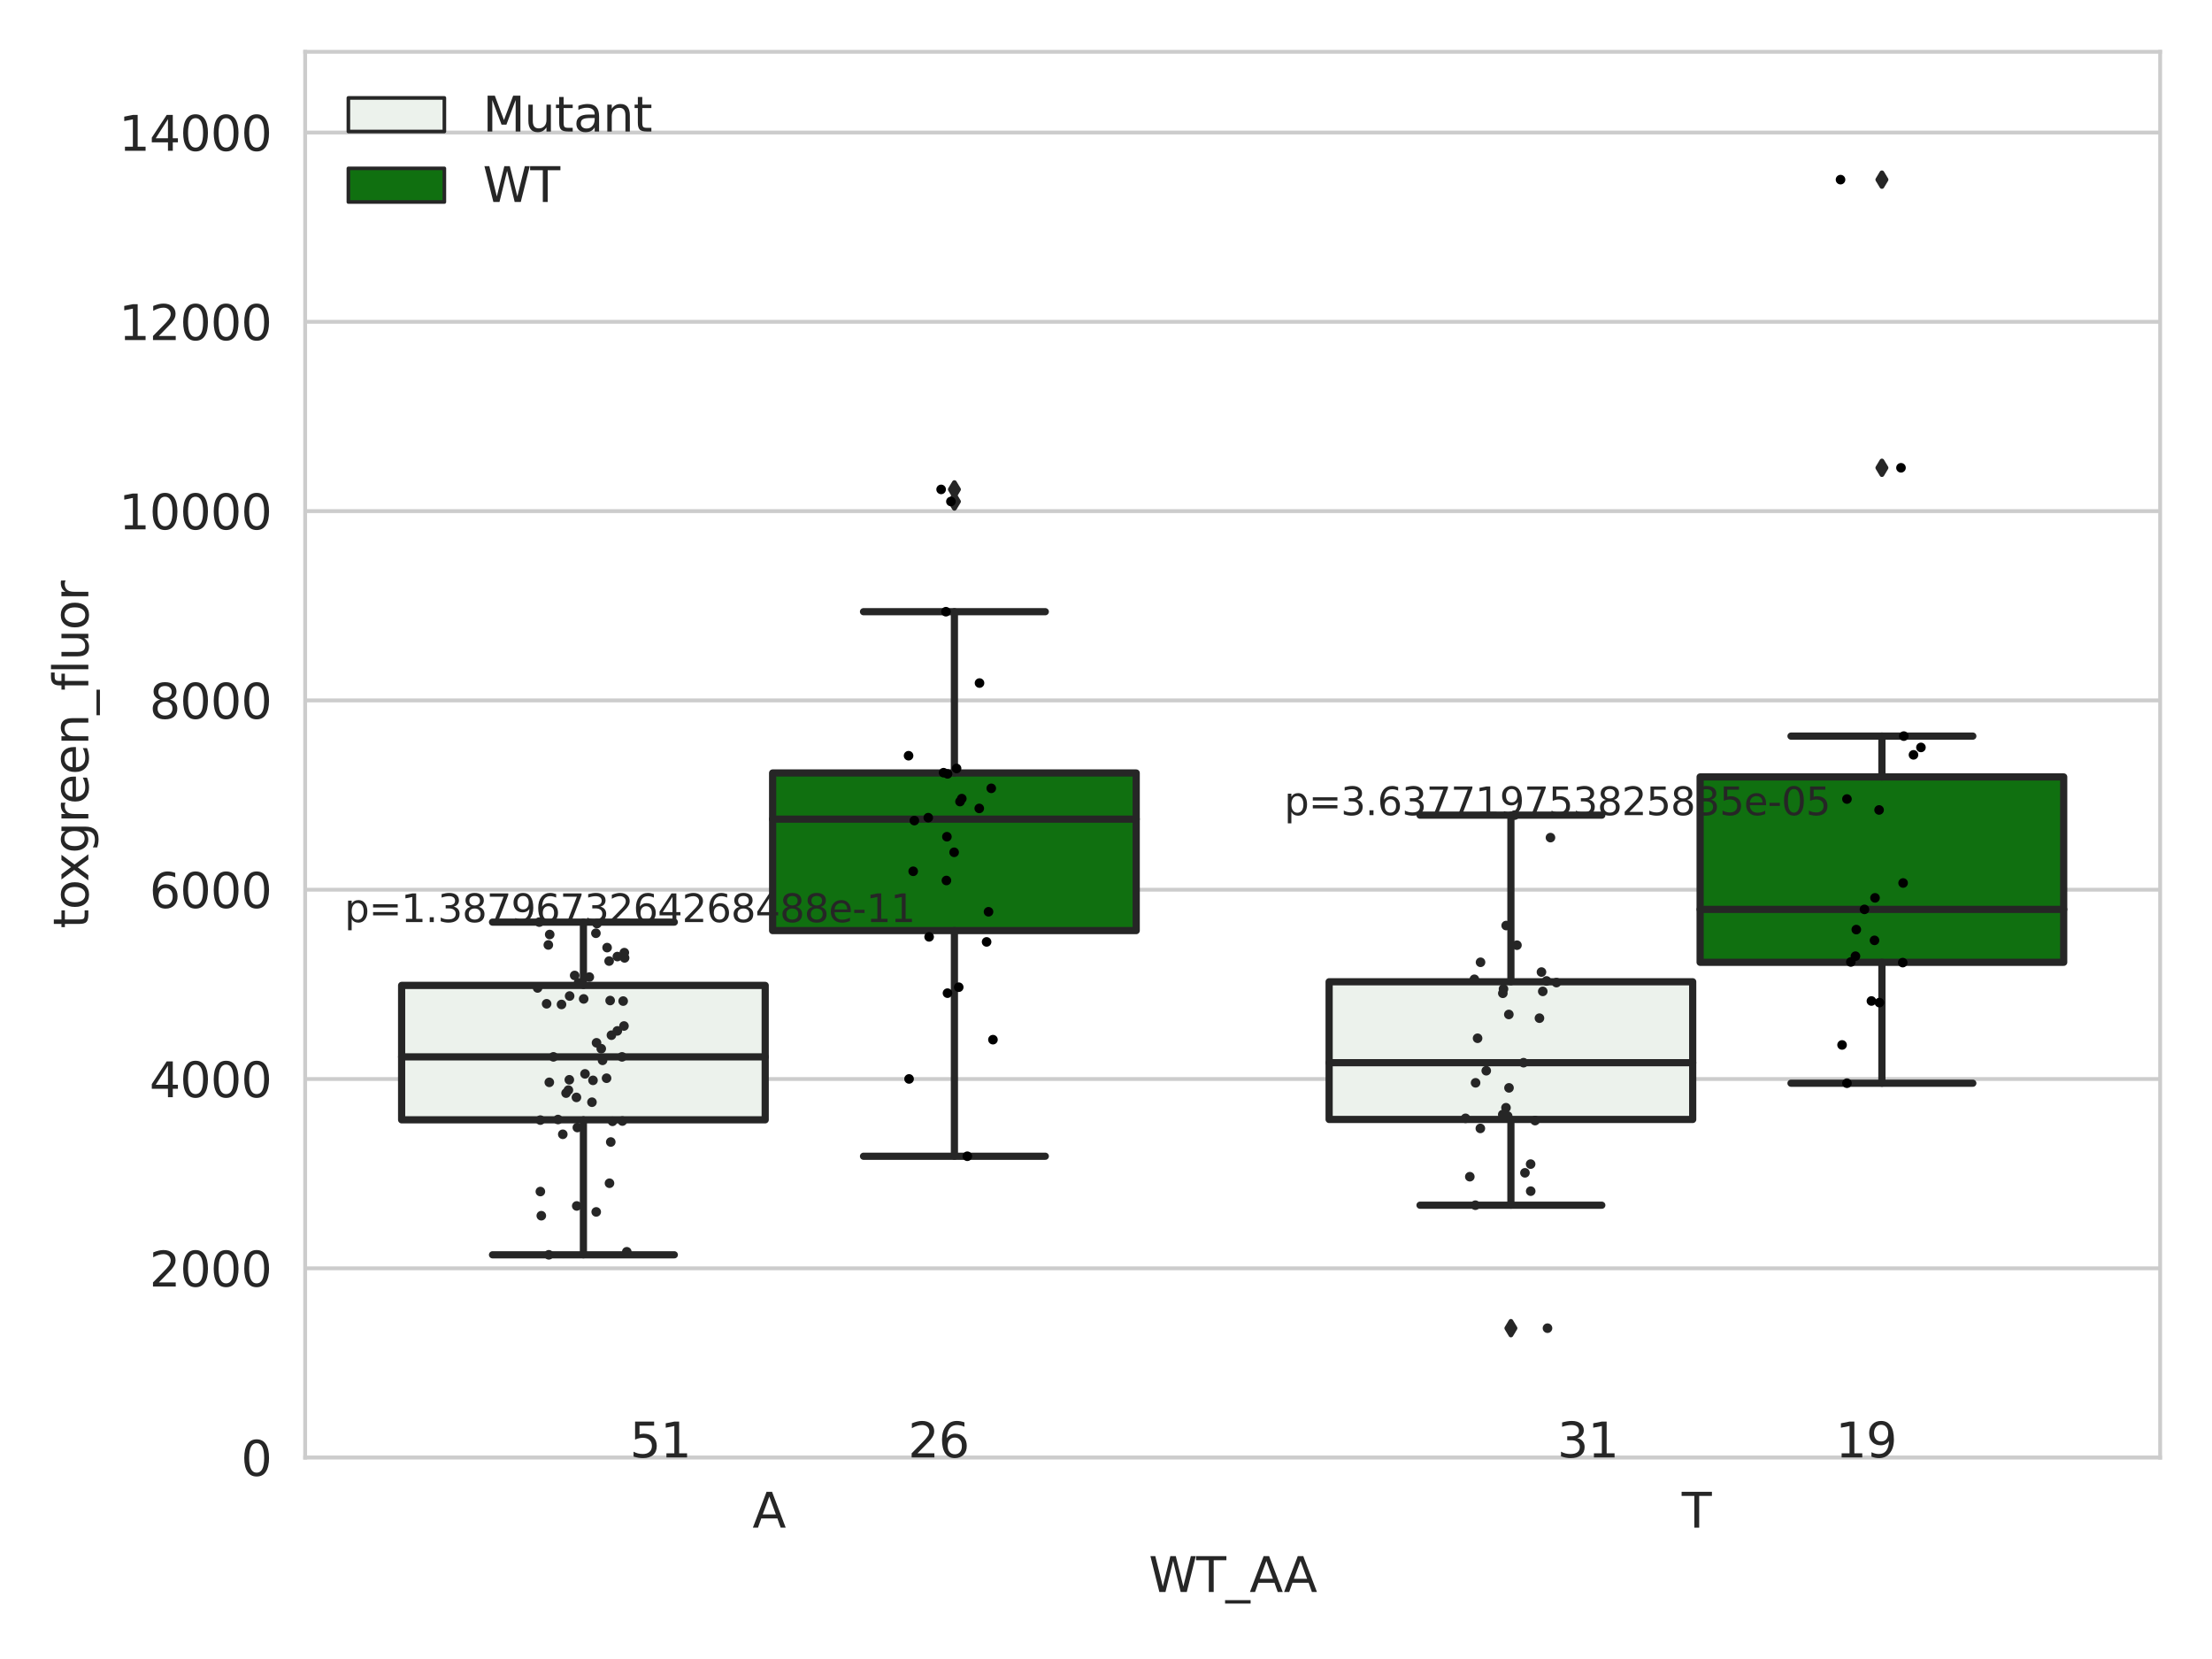 <?xml version="1.0" encoding="utf-8" standalone="no"?>
<!DOCTYPE svg PUBLIC "-//W3C//DTD SVG 1.1//EN"
  "http://www.w3.org/Graphics/SVG/1.1/DTD/svg11.dtd">
<svg xmlns:xlink="http://www.w3.org/1999/xlink" width="460.8pt" height="345.6pt" viewBox="0 0 460.8 345.6" xmlns="http://www.w3.org/2000/svg" version="1.1">
 <defs>
  <style type="text/css">*{stroke-linejoin: round; stroke-linecap: butt}</style>
 </defs>
 <g id="figure_1">
  <g id="patch_1">
   <path d="M 0 345.6 
L 460.8 345.6 
L 460.8 0 
L 0 0 
z
" style="fill: #ffffff"/>
  </g>
  <g id="axes_1">
   <g id="patch_2">
    <path d="M 63.571 303.64 
L 450 303.64 
L 450 10.8 
L 63.571 10.8 
z
" style="fill: #ffffff"/>
   </g>
   <g id="matplotlib.axis_1">
    <g id="xtick_1">
     <g id="text_1">
      <!-- A -->
      <g style="fill: #262626" transform="translate(156.758 318.238)scale(0.1 -0.1)">
       <defs>
        <path id="DejaVuSans-41" d="M 2188 4044 
L 1331 1722 
L 3047 1722 
L 2188 4044 
z
M 1831 4666 
L 2547 4666 
L 4325 0 
L 3669 0 
L 3244 1197 
L 1141 1197 
L 716 0 
L 50 0 
L 1831 4666 
z
" transform="scale(0.016)"/>
       </defs>
       <use xlink:href="#DejaVuSans-41"/>
      </g>
     </g>
    </g>
    <g id="xtick_2">
     <g id="text_2">
      <!-- T -->
      <g style="fill: #262626" transform="translate(350.339 318.238)scale(0.1 -0.1)">
       <defs>
        <path id="DejaVuSans-54" d="M -19 4666 
L 3928 4666 
L 3928 4134 
L 2272 4134 
L 2272 0 
L 1638 0 
L 1638 4134 
L -19 4134 
L -19 4666 
z
" transform="scale(0.016)"/>
       </defs>
       <use xlink:href="#DejaVuSans-54"/>
      </g>
     </g>
    </g>
    <g id="text_3">
     <!-- WT_AA -->
     <g style="fill: #262626" transform="translate(239.31 331.638)scale(0.1 -0.1)">
      <defs>
       <path id="DejaVuSans-57" d="M 213 4666 
L 850 4666 
L 1831 722 
L 2809 4666 
L 3519 4666 
L 4500 722 
L 5478 4666 
L 6119 4666 
L 4947 0 
L 4153 0 
L 3169 4050 
L 2175 0 
L 1381 0 
L 213 4666 
z
" transform="scale(0.016)"/>
       <path id="DejaVuSans-5f" d="M 3263 -1063 
L 3263 -1509 
L -63 -1509 
L -63 -1063 
L 3263 -1063 
z
" transform="scale(0.016)"/>
      </defs>
      <use xlink:href="#DejaVuSans-57"/>
      <use xlink:href="#DejaVuSans-54" x="98.877"/>
      <use xlink:href="#DejaVuSans-5f" x="159.961"/>
      <use xlink:href="#DejaVuSans-41" x="209.961"/>
      <use xlink:href="#DejaVuSans-41" x="281.119"/>
     </g>
    </g>
   </g>
   <g id="matplotlib.axis_2">
    <g id="ytick_1">
     <g id="line2d_1">
      <path d="M 63.571 303.64 
L 450 303.64 
" clip-path="url(#pbf2f2a0a1f)" style="fill: none; stroke: #cccccc; stroke-width: 0.8; stroke-linecap: round"/>
     </g>
     <g id="text_4">
      <!-- 0 -->
      <g style="fill: #262626" transform="translate(50.209 307.439)scale(0.1 -0.1)">
       <defs>
        <path id="DejaVuSans-30" d="M 2034 4250 
Q 1547 4250 1301 3770 
Q 1056 3291 1056 2328 
Q 1056 1369 1301 889 
Q 1547 409 2034 409 
Q 2525 409 2770 889 
Q 3016 1369 3016 2328 
Q 3016 3291 2770 3770 
Q 2525 4250 2034 4250 
z
M 2034 4750 
Q 2819 4750 3233 4129 
Q 3647 3509 3647 2328 
Q 3647 1150 3233 529 
Q 2819 -91 2034 -91 
Q 1250 -91 836 529 
Q 422 1150 422 2328 
Q 422 3509 836 4129 
Q 1250 4750 2034 4750 
z
" transform="scale(0.016)"/>
       </defs>
       <use xlink:href="#DejaVuSans-30"/>
      </g>
     </g>
    </g>
    <g id="ytick_2">
     <g id="line2d_2">
      <path d="M 63.571 264.207 
L 450 264.207 
" clip-path="url(#pbf2f2a0a1f)" style="fill: none; stroke: #cccccc; stroke-width: 0.8; stroke-linecap: round"/>
     </g>
     <g id="text_5">
      <!-- 2000 -->
      <g style="fill: #262626" transform="translate(31.121 268.006)scale(0.1 -0.1)">
       <defs>
        <path id="DejaVuSans-32" d="M 1228 531 
L 3431 531 
L 3431 0 
L 469 0 
L 469 531 
Q 828 903 1448 1529 
Q 2069 2156 2228 2338 
Q 2531 2678 2651 2914 
Q 2772 3150 2772 3378 
Q 2772 3750 2511 3984 
Q 2250 4219 1831 4219 
Q 1534 4219 1204 4116 
Q 875 4013 500 3803 
L 500 4441 
Q 881 4594 1212 4672 
Q 1544 4750 1819 4750 
Q 2544 4750 2975 4387 
Q 3406 4025 3406 3419 
Q 3406 3131 3298 2873 
Q 3191 2616 2906 2266 
Q 2828 2175 2409 1742 
Q 1991 1309 1228 531 
z
" transform="scale(0.016)"/>
       </defs>
       <use xlink:href="#DejaVuSans-32"/>
       <use xlink:href="#DejaVuSans-30" x="63.623"/>
       <use xlink:href="#DejaVuSans-30" x="127.246"/>
       <use xlink:href="#DejaVuSans-30" x="190.869"/>
      </g>
     </g>
    </g>
    <g id="ytick_3">
     <g id="line2d_3">
      <path d="M 63.571 224.774 
L 450 224.774 
" clip-path="url(#pbf2f2a0a1f)" style="fill: none; stroke: #cccccc; stroke-width: 0.8; stroke-linecap: round"/>
     </g>
     <g id="text_6">
      <!-- 4000 -->
      <g style="fill: #262626" transform="translate(31.121 228.573)scale(0.1 -0.1)">
       <defs>
        <path id="DejaVuSans-34" d="M 2419 4116 
L 825 1625 
L 2419 1625 
L 2419 4116 
z
M 2253 4666 
L 3047 4666 
L 3047 1625 
L 3713 1625 
L 3713 1100 
L 3047 1100 
L 3047 0 
L 2419 0 
L 2419 1100 
L 313 1100 
L 313 1709 
L 2253 4666 
z
" transform="scale(0.016)"/>
       </defs>
       <use xlink:href="#DejaVuSans-34"/>
       <use xlink:href="#DejaVuSans-30" x="63.623"/>
       <use xlink:href="#DejaVuSans-30" x="127.246"/>
       <use xlink:href="#DejaVuSans-30" x="190.869"/>
      </g>
     </g>
    </g>
    <g id="ytick_4">
     <g id="line2d_4">
      <path d="M 63.571 185.341 
L 450 185.341 
" clip-path="url(#pbf2f2a0a1f)" style="fill: none; stroke: #cccccc; stroke-width: 0.8; stroke-linecap: round"/>
     </g>
     <g id="text_7">
      <!-- 6000 -->
      <g style="fill: #262626" transform="translate(31.121 189.14)scale(0.1 -0.1)">
       <defs>
        <path id="DejaVuSans-36" d="M 2113 2584 
Q 1688 2584 1439 2293 
Q 1191 2003 1191 1497 
Q 1191 994 1439 701 
Q 1688 409 2113 409 
Q 2538 409 2786 701 
Q 3034 994 3034 1497 
Q 3034 2003 2786 2293 
Q 2538 2584 2113 2584 
z
M 3366 4563 
L 3366 3988 
Q 3128 4100 2886 4159 
Q 2644 4219 2406 4219 
Q 1781 4219 1451 3797 
Q 1122 3375 1075 2522 
Q 1259 2794 1537 2939 
Q 1816 3084 2150 3084 
Q 2853 3084 3261 2657 
Q 3669 2231 3669 1497 
Q 3669 778 3244 343 
Q 2819 -91 2113 -91 
Q 1303 -91 875 529 
Q 447 1150 447 2328 
Q 447 3434 972 4092 
Q 1497 4750 2381 4750 
Q 2619 4750 2861 4703 
Q 3103 4656 3366 4563 
z
" transform="scale(0.016)"/>
       </defs>
       <use xlink:href="#DejaVuSans-36"/>
       <use xlink:href="#DejaVuSans-30" x="63.623"/>
       <use xlink:href="#DejaVuSans-30" x="127.246"/>
       <use xlink:href="#DejaVuSans-30" x="190.869"/>
      </g>
     </g>
    </g>
    <g id="ytick_5">
     <g id="line2d_5">
      <path d="M 63.571 145.908 
L 450 145.908 
" clip-path="url(#pbf2f2a0a1f)" style="fill: none; stroke: #cccccc; stroke-width: 0.8; stroke-linecap: round"/>
     </g>
     <g id="text_8">
      <!-- 8000 -->
      <g style="fill: #262626" transform="translate(31.121 149.707)scale(0.1 -0.1)">
       <defs>
        <path id="DejaVuSans-38" d="M 2034 2216 
Q 1584 2216 1326 1975 
Q 1069 1734 1069 1313 
Q 1069 891 1326 650 
Q 1584 409 2034 409 
Q 2484 409 2743 651 
Q 3003 894 3003 1313 
Q 3003 1734 2745 1975 
Q 2488 2216 2034 2216 
z
M 1403 2484 
Q 997 2584 770 2862 
Q 544 3141 544 3541 
Q 544 4100 942 4425 
Q 1341 4750 2034 4750 
Q 2731 4750 3128 4425 
Q 3525 4100 3525 3541 
Q 3525 3141 3298 2862 
Q 3072 2584 2669 2484 
Q 3125 2378 3379 2068 
Q 3634 1759 3634 1313 
Q 3634 634 3220 271 
Q 2806 -91 2034 -91 
Q 1263 -91 848 271 
Q 434 634 434 1313 
Q 434 1759 690 2068 
Q 947 2378 1403 2484 
z
M 1172 3481 
Q 1172 3119 1398 2916 
Q 1625 2713 2034 2713 
Q 2441 2713 2670 2916 
Q 2900 3119 2900 3481 
Q 2900 3844 2670 4047 
Q 2441 4250 2034 4250 
Q 1625 4250 1398 4047 
Q 1172 3844 1172 3481 
z
" transform="scale(0.016)"/>
       </defs>
       <use xlink:href="#DejaVuSans-38"/>
       <use xlink:href="#DejaVuSans-30" x="63.623"/>
       <use xlink:href="#DejaVuSans-30" x="127.246"/>
       <use xlink:href="#DejaVuSans-30" x="190.869"/>
      </g>
     </g>
    </g>
    <g id="ytick_6">
     <g id="line2d_6">
      <path d="M 63.571 106.475 
L 450 106.475 
" clip-path="url(#pbf2f2a0a1f)" style="fill: none; stroke: #cccccc; stroke-width: 0.8; stroke-linecap: round"/>
     </g>
     <g id="text_9">
      <!-- 10000 -->
      <g style="fill: #262626" transform="translate(24.759 110.274)scale(0.1 -0.1)">
       <defs>
        <path id="DejaVuSans-31" d="M 794 531 
L 1825 531 
L 1825 4091 
L 703 3866 
L 703 4441 
L 1819 4666 
L 2450 4666 
L 2450 531 
L 3481 531 
L 3481 0 
L 794 0 
L 794 531 
z
" transform="scale(0.016)"/>
       </defs>
       <use xlink:href="#DejaVuSans-31"/>
       <use xlink:href="#DejaVuSans-30" x="63.623"/>
       <use xlink:href="#DejaVuSans-30" x="127.246"/>
       <use xlink:href="#DejaVuSans-30" x="190.869"/>
       <use xlink:href="#DejaVuSans-30" x="254.492"/>
      </g>
     </g>
    </g>
    <g id="ytick_7">
     <g id="line2d_7">
      <path d="M 63.571 67.042 
L 450 67.042 
" clip-path="url(#pbf2f2a0a1f)" style="fill: none; stroke: #cccccc; stroke-width: 0.8; stroke-linecap: round"/>
     </g>
     <g id="text_10">
      <!-- 12000 -->
      <g style="fill: #262626" transform="translate(24.759 70.841)scale(0.1 -0.1)">
       <use xlink:href="#DejaVuSans-31"/>
       <use xlink:href="#DejaVuSans-32" x="63.623"/>
       <use xlink:href="#DejaVuSans-30" x="127.246"/>
       <use xlink:href="#DejaVuSans-30" x="190.869"/>
       <use xlink:href="#DejaVuSans-30" x="254.492"/>
      </g>
     </g>
    </g>
    <g id="ytick_8">
     <g id="line2d_8">
      <path d="M 63.571 27.609 
L 450 27.609 
" clip-path="url(#pbf2f2a0a1f)" style="fill: none; stroke: #cccccc; stroke-width: 0.8; stroke-linecap: round"/>
     </g>
     <g id="text_11">
      <!-- 14000 -->
      <g style="fill: #262626" transform="translate(24.759 31.408)scale(0.1 -0.1)">
       <use xlink:href="#DejaVuSans-31"/>
       <use xlink:href="#DejaVuSans-34" x="63.623"/>
       <use xlink:href="#DejaVuSans-30" x="127.246"/>
       <use xlink:href="#DejaVuSans-30" x="190.869"/>
       <use xlink:href="#DejaVuSans-30" x="254.492"/>
      </g>
     </g>
    </g>
    <g id="text_12">
     <!-- toxgreen_fluor -->
     <g style="fill: #262626" transform="translate(18.401 193.415)rotate(-90)scale(0.1 -0.1)">
      <defs>
       <path id="DejaVuSans-74" d="M 1172 4494 
L 1172 3500 
L 2356 3500 
L 2356 3053 
L 1172 3053 
L 1172 1153 
Q 1172 725 1289 603 
Q 1406 481 1766 481 
L 2356 481 
L 2356 0 
L 1766 0 
Q 1100 0 847 248 
Q 594 497 594 1153 
L 594 3053 
L 172 3053 
L 172 3500 
L 594 3500 
L 594 4494 
L 1172 4494 
z
" transform="scale(0.016)"/>
       <path id="DejaVuSans-6f" d="M 1959 3097 
Q 1497 3097 1228 2736 
Q 959 2375 959 1747 
Q 959 1119 1226 758 
Q 1494 397 1959 397 
Q 2419 397 2687 759 
Q 2956 1122 2956 1747 
Q 2956 2369 2687 2733 
Q 2419 3097 1959 3097 
z
M 1959 3584 
Q 2709 3584 3137 3096 
Q 3566 2609 3566 1747 
Q 3566 888 3137 398 
Q 2709 -91 1959 -91 
Q 1206 -91 779 398 
Q 353 888 353 1747 
Q 353 2609 779 3096 
Q 1206 3584 1959 3584 
z
" transform="scale(0.016)"/>
       <path id="DejaVuSans-78" d="M 3513 3500 
L 2247 1797 
L 3578 0 
L 2900 0 
L 1881 1375 
L 863 0 
L 184 0 
L 1544 1831 
L 300 3500 
L 978 3500 
L 1906 2253 
L 2834 3500 
L 3513 3500 
z
" transform="scale(0.016)"/>
       <path id="DejaVuSans-67" d="M 2906 1791 
Q 2906 2416 2648 2759 
Q 2391 3103 1925 3103 
Q 1463 3103 1205 2759 
Q 947 2416 947 1791 
Q 947 1169 1205 825 
Q 1463 481 1925 481 
Q 2391 481 2648 825 
Q 2906 1169 2906 1791 
z
M 3481 434 
Q 3481 -459 3084 -895 
Q 2688 -1331 1869 -1331 
Q 1566 -1331 1297 -1286 
Q 1028 -1241 775 -1147 
L 775 -588 
Q 1028 -725 1275 -790 
Q 1522 -856 1778 -856 
Q 2344 -856 2625 -561 
Q 2906 -266 2906 331 
L 2906 616 
Q 2728 306 2450 153 
Q 2172 0 1784 0 
Q 1141 0 747 490 
Q 353 981 353 1791 
Q 353 2603 747 3093 
Q 1141 3584 1784 3584 
Q 2172 3584 2450 3431 
Q 2728 3278 2906 2969 
L 2906 3500 
L 3481 3500 
L 3481 434 
z
" transform="scale(0.016)"/>
       <path id="DejaVuSans-72" d="M 2631 2963 
Q 2534 3019 2420 3045 
Q 2306 3072 2169 3072 
Q 1681 3072 1420 2755 
Q 1159 2438 1159 1844 
L 1159 0 
L 581 0 
L 581 3500 
L 1159 3500 
L 1159 2956 
Q 1341 3275 1631 3429 
Q 1922 3584 2338 3584 
Q 2397 3584 2469 3576 
Q 2541 3569 2628 3553 
L 2631 2963 
z
" transform="scale(0.016)"/>
       <path id="DejaVuSans-65" d="M 3597 1894 
L 3597 1613 
L 953 1613 
Q 991 1019 1311 708 
Q 1631 397 2203 397 
Q 2534 397 2845 478 
Q 3156 559 3463 722 
L 3463 178 
Q 3153 47 2828 -22 
Q 2503 -91 2169 -91 
Q 1331 -91 842 396 
Q 353 884 353 1716 
Q 353 2575 817 3079 
Q 1281 3584 2069 3584 
Q 2775 3584 3186 3129 
Q 3597 2675 3597 1894 
z
M 3022 2063 
Q 3016 2534 2758 2815 
Q 2500 3097 2075 3097 
Q 1594 3097 1305 2825 
Q 1016 2553 972 2059 
L 3022 2063 
z
" transform="scale(0.016)"/>
       <path id="DejaVuSans-6e" d="M 3513 2113 
L 3513 0 
L 2938 0 
L 2938 2094 
Q 2938 2591 2744 2837 
Q 2550 3084 2163 3084 
Q 1697 3084 1428 2787 
Q 1159 2491 1159 1978 
L 1159 0 
L 581 0 
L 581 3500 
L 1159 3500 
L 1159 2956 
Q 1366 3272 1645 3428 
Q 1925 3584 2291 3584 
Q 2894 3584 3203 3211 
Q 3513 2838 3513 2113 
z
" transform="scale(0.016)"/>
       <path id="DejaVuSans-66" d="M 2375 4863 
L 2375 4384 
L 1825 4384 
Q 1516 4384 1395 4259 
Q 1275 4134 1275 3809 
L 1275 3500 
L 2222 3500 
L 2222 3053 
L 1275 3053 
L 1275 0 
L 697 0 
L 697 3053 
L 147 3053 
L 147 3500 
L 697 3500 
L 697 3744 
Q 697 4328 969 4595 
Q 1241 4863 1831 4863 
L 2375 4863 
z
" transform="scale(0.016)"/>
       <path id="DejaVuSans-6c" d="M 603 4863 
L 1178 4863 
L 1178 0 
L 603 0 
L 603 4863 
z
" transform="scale(0.016)"/>
       <path id="DejaVuSans-75" d="M 544 1381 
L 544 3500 
L 1119 3500 
L 1119 1403 
Q 1119 906 1312 657 
Q 1506 409 1894 409 
Q 2359 409 2629 706 
Q 2900 1003 2900 1516 
L 2900 3500 
L 3475 3500 
L 3475 0 
L 2900 0 
L 2900 538 
Q 2691 219 2414 64 
Q 2138 -91 1772 -91 
Q 1169 -91 856 284 
Q 544 659 544 1381 
z
M 1991 3584 
L 1991 3584 
z
" transform="scale(0.016)"/>
      </defs>
      <use xlink:href="#DejaVuSans-74"/>
      <use xlink:href="#DejaVuSans-6f" x="39.209"/>
      <use xlink:href="#DejaVuSans-78" x="97.266"/>
      <use xlink:href="#DejaVuSans-67" x="156.445"/>
      <use xlink:href="#DejaVuSans-72" x="219.922"/>
      <use xlink:href="#DejaVuSans-65" x="258.785"/>
      <use xlink:href="#DejaVuSans-65" x="320.309"/>
      <use xlink:href="#DejaVuSans-6e" x="381.832"/>
      <use xlink:href="#DejaVuSans-5f" x="445.211"/>
      <use xlink:href="#DejaVuSans-66" x="495.211"/>
      <use xlink:href="#DejaVuSans-6c" x="530.416"/>
      <use xlink:href="#DejaVuSans-75" x="558.199"/>
      <use xlink:href="#DejaVuSans-6f" x="621.578"/>
      <use xlink:href="#DejaVuSans-72" x="682.76"/>
     </g>
    </g>
   </g>
   <g id="patch_3">
    <path d="M 83.666 233.278 
L 159.406 233.278 
L 159.406 205.277 
L 83.666 205.277 
L 83.666 233.278 
z
" clip-path="url(#pbf2f2a0a1f)" style="fill: #ecf2ec; stroke: #262626; stroke-width: 1.5; stroke-linejoin: miter"/>
   </g>
   <g id="patch_4">
    <path d="M 160.951 193.859 
L 236.691 193.859 
L 236.691 161.027 
L 160.951 161.027 
L 160.951 193.859 
z
" clip-path="url(#pbf2f2a0a1f)" style="fill: #107010; stroke: #262626; stroke-width: 1.5; stroke-linejoin: miter"/>
   </g>
   <g id="patch_5">
    <path d="M 276.88 233.204 
L 352.62 233.204 
L 352.62 204.519 
L 276.88 204.519 
L 276.88 233.204 
z
" clip-path="url(#pbf2f2a0a1f)" style="fill: #ecf2ec; stroke: #262626; stroke-width: 1.5; stroke-linejoin: miter"/>
   </g>
   <g id="patch_6">
    <path d="M 354.166 200.464 
L 429.906 200.464 
L 429.906 161.85 
L 354.166 161.85 
L 354.166 200.464 
z
" clip-path="url(#pbf2f2a0a1f)" style="fill: #107010; stroke: #262626; stroke-width: 1.5; stroke-linejoin: miter"/>
   </g>
   <g id="patch_7">
    <path d="M 160.178 303.64 
L 160.178 303.64 
L 160.178 303.64 
L 160.178 303.64 
z
" clip-path="url(#pbf2f2a0a1f)" style="fill: #ecf2ec; stroke: #262626; stroke-width: 0.75; stroke-linejoin: miter"/>
   </g>
   <g id="patch_8">
    <path d="M 160.178 303.64 
L 160.178 303.64 
L 160.178 303.64 
L 160.178 303.64 
z
" clip-path="url(#pbf2f2a0a1f)" style="fill: #107010; stroke: #262626; stroke-width: 0.75; stroke-linejoin: miter"/>
   </g>
   <g id="PathCollection_1"/>
   <g id="PathCollection_2"/>
   <g id="line2d_9">
    <path d="M 121.536 233.278 
L 121.536 261.399 
" clip-path="url(#pbf2f2a0a1f)" style="fill: none; stroke: #262626; stroke-width: 1.5; stroke-linecap: round"/>
   </g>
   <g id="line2d_10">
    <path d="M 121.536 205.277 
L 121.536 192.093 
" clip-path="url(#pbf2f2a0a1f)" style="fill: none; stroke: #262626; stroke-width: 1.5; stroke-linecap: round"/>
   </g>
   <g id="line2d_11">
    <path d="M 102.601 261.399 
L 140.471 261.399 
" clip-path="url(#pbf2f2a0a1f)" style="fill: none; stroke: #262626; stroke-width: 1.5; stroke-linecap: round"/>
   </g>
   <g id="line2d_12">
    <path d="M 102.601 192.093 
L 140.471 192.093 
" clip-path="url(#pbf2f2a0a1f)" style="fill: none; stroke: #262626; stroke-width: 1.5; stroke-linecap: round"/>
   </g>
   <g id="line2d_13"/>
   <g id="line2d_14">
    <path d="M 198.821 193.859 
L 198.821 240.866 
" clip-path="url(#pbf2f2a0a1f)" style="fill: none; stroke: #262626; stroke-width: 1.5; stroke-linecap: round"/>
   </g>
   <g id="line2d_15">
    <path d="M 198.821 161.027 
L 198.821 127.428 
" clip-path="url(#pbf2f2a0a1f)" style="fill: none; stroke: #262626; stroke-width: 1.5; stroke-linecap: round"/>
   </g>
   <g id="line2d_16">
    <path d="M 179.886 240.866 
L 217.756 240.866 
" clip-path="url(#pbf2f2a0a1f)" style="fill: none; stroke: #262626; stroke-width: 1.5; stroke-linecap: round"/>
   </g>
   <g id="line2d_17">
    <path d="M 179.886 127.428 
L 217.756 127.428 
" clip-path="url(#pbf2f2a0a1f)" style="fill: none; stroke: #262626; stroke-width: 1.5; stroke-linecap: round"/>
   </g>
   <g id="line2d_18">
    <defs>
     <path id="med6769189b" d="M -0 1.414 
L 0.849 0 
L 0 -1.414 
L -0.849 -0 
z
" style="stroke: #262626; stroke-linejoin: miter"/>
    </defs>
    <g clip-path="url(#pbf2f2a0a1f)">
     <use xlink:href="#med6769189b" x="198.821" y="104.471" style="fill: #262626; stroke: #262626; stroke-linejoin: miter"/>
     <use xlink:href="#med6769189b" x="198.821" y="101.953" style="fill: #262626; stroke: #262626; stroke-linejoin: miter"/>
    </g>
   </g>
   <g id="line2d_19">
    <path d="M 314.75 233.204 
L 314.75 251.065 
" clip-path="url(#pbf2f2a0a1f)" style="fill: none; stroke: #262626; stroke-width: 1.5; stroke-linecap: round"/>
   </g>
   <g id="line2d_20">
    <path d="M 314.75 204.519 
L 314.75 169.81 
" clip-path="url(#pbf2f2a0a1f)" style="fill: none; stroke: #262626; stroke-width: 1.5; stroke-linecap: round"/>
   </g>
   <g id="line2d_21">
    <path d="M 295.815 251.065 
L 333.685 251.065 
" clip-path="url(#pbf2f2a0a1f)" style="fill: none; stroke: #262626; stroke-width: 1.5; stroke-linecap: round"/>
   </g>
   <g id="line2d_22">
    <path d="M 295.815 169.81 
L 333.685 169.81 
" clip-path="url(#pbf2f2a0a1f)" style="fill: none; stroke: #262626; stroke-width: 1.5; stroke-linecap: round"/>
   </g>
   <g id="line2d_23">
    <g clip-path="url(#pbf2f2a0a1f)">
     <use xlink:href="#med6769189b" x="314.75" y="276.684" style="fill: #262626; stroke: #262626; stroke-linejoin: miter"/>
    </g>
   </g>
   <g id="line2d_24">
    <path d="M 392.036 200.464 
L 392.036 225.652 
" clip-path="url(#pbf2f2a0a1f)" style="fill: none; stroke: #262626; stroke-width: 1.5; stroke-linecap: round"/>
   </g>
   <g id="line2d_25">
    <path d="M 392.036 161.85 
L 392.036 153.344 
" clip-path="url(#pbf2f2a0a1f)" style="fill: none; stroke: #262626; stroke-width: 1.5; stroke-linecap: round"/>
   </g>
   <g id="line2d_26">
    <path d="M 373.101 225.652 
L 410.971 225.652 
" clip-path="url(#pbf2f2a0a1f)" style="fill: none; stroke: #262626; stroke-width: 1.5; stroke-linecap: round"/>
   </g>
   <g id="line2d_27">
    <path d="M 373.101 153.344 
L 410.971 153.344 
" clip-path="url(#pbf2f2a0a1f)" style="fill: none; stroke: #262626; stroke-width: 1.5; stroke-linecap: round"/>
   </g>
   <g id="line2d_28">
    <g clip-path="url(#pbf2f2a0a1f)">
     <use xlink:href="#med6769189b" x="392.036" y="97.449" style="fill: #262626; stroke: #262626; stroke-linejoin: miter"/>
     <use xlink:href="#med6769189b" x="392.036" y="37.422" style="fill: #262626; stroke: #262626; stroke-linejoin: miter"/>
    </g>
   </g>
   <g id="line2d_29">
    <path d="M 83.666 220.161 
L 159.406 220.161 
" clip-path="url(#pbf2f2a0a1f)" style="fill: none; stroke: #262626; stroke-width: 1.5; stroke-linecap: round"/>
   </g>
   <g id="line2d_30">
    <path d="M 160.951 170.64 
L 236.691 170.64 
" clip-path="url(#pbf2f2a0a1f)" style="fill: none; stroke: #262626; stroke-width: 1.5; stroke-linecap: round"/>
   </g>
   <g id="line2d_31">
    <path d="M 276.88 221.377 
L 352.62 221.377 
" clip-path="url(#pbf2f2a0a1f)" style="fill: none; stroke: #262626; stroke-width: 1.5; stroke-linecap: round"/>
   </g>
   <g id="line2d_32">
    <path d="M 354.166 189.443 
L 429.906 189.443 
" clip-path="url(#pbf2f2a0a1f)" style="fill: none; stroke: #262626; stroke-width: 1.5; stroke-linecap: round"/>
   </g>
   <g id="patch_9">
    <path d="M 63.571 303.64 
L 63.571 10.8 
" style="fill: none; stroke: #cccccc; stroke-width: 0.8; stroke-linejoin: miter; stroke-linecap: square"/>
   </g>
   <g id="patch_10">
    <path d="M 450 303.64 
L 450 10.8 
" style="fill: none; stroke: #cccccc; stroke-width: 0.8; stroke-linejoin: miter; stroke-linecap: square"/>
   </g>
   <g id="patch_11">
    <path d="M 63.571 303.64 
L 450 303.64 
" style="fill: none; stroke: #cccccc; stroke-width: 0.8; stroke-linejoin: miter; stroke-linecap: square"/>
   </g>
   <g id="patch_12">
    <path d="M 63.571 10.8 
L 450 10.8 
" style="fill: none; stroke: #cccccc; stroke-width: 0.8; stroke-linejoin: miter; stroke-linecap: square"/>
   </g>
   <g id="PathCollection_3">
    <defs>
     <path id="C0_0_c4447d893d" d="M 0 1 
C 0.265 1 0.52 0.895 0.707 0.707 
C 0.895 0.52 1 0.265 1 -0 
C 1 -0.265 0.895 -0.52 0.707 -0.707 
C 0.52 -0.895 0.265 -1 0 -1 
C -0.265 -1 -0.52 -0.895 -0.707 -0.707 
C -0.895 -0.52 -1 -0.265 -1 0 
C -1 0.265 -0.895 0.52 -0.707 0.707 
C -0.52 0.895 -0.265 1 0 1 
z
"/>
    </defs>
    <g clip-path="url(#pbf2f2a0a1f)">
     <use xlink:href="#C0_0_c4447d893d" x="120.274" y="234.885" style="fill: #262626"/>
    </g>
    <g clip-path="url(#pbf2f2a0a1f)">
     <use xlink:href="#C0_0_c4447d893d" x="127.372" y="215.648" style="fill: #262626"/>
    </g>
    <g clip-path="url(#pbf2f2a0a1f)">
     <use xlink:href="#C0_0_c4447d893d" x="123.53" y="225.057" style="fill: #262626"/>
    </g>
    <g clip-path="url(#pbf2f2a0a1f)">
     <use xlink:href="#C0_0_c4447d893d" x="112.34" y="192.093" style="fill: #262626"/>
    </g>
    <g clip-path="url(#pbf2f2a0a1f)">
     <use xlink:href="#C0_0_c4447d893d" x="122.766" y="203.539" style="fill: #262626"/>
    </g>
    <g clip-path="url(#pbf2f2a0a1f)">
     <use xlink:href="#C0_0_c4447d893d" x="129.656" y="233.531" style="fill: #262626"/>
    </g>
    <g clip-path="url(#pbf2f2a0a1f)">
     <use xlink:href="#C0_0_c4447d893d" x="128.598" y="214.756" style="fill: #262626"/>
    </g>
    <g clip-path="url(#pbf2f2a0a1f)">
     <use xlink:href="#C0_0_c4447d893d" x="125.525" y="220.889" style="fill: #262626"/>
    </g>
    <g clip-path="url(#pbf2f2a0a1f)">
     <use xlink:href="#C0_0_c4447d893d" x="126.968" y="246.489" style="fill: #262626"/>
    </g>
    <g clip-path="url(#pbf2f2a0a1f)">
     <use xlink:href="#C0_0_c4447d893d" x="127.234" y="237.901" style="fill: #262626"/>
    </g>
    <g clip-path="url(#pbf2f2a0a1f)">
     <use xlink:href="#C0_0_c4447d893d" x="116.972" y="209.247" style="fill: #262626"/>
    </g>
    <g clip-path="url(#pbf2f2a0a1f)">
     <use xlink:href="#C0_0_c4447d893d" x="129.985" y="213.732" style="fill: #262626"/>
    </g>
    <g clip-path="url(#pbf2f2a0a1f)">
     <use xlink:href="#C0_0_c4447d893d" x="114.515" y="194.676" style="fill: #262626"/>
    </g>
    <g clip-path="url(#pbf2f2a0a1f)">
     <use xlink:href="#C0_0_c4447d893d" x="124.137" y="194.414" style="fill: #262626"/>
    </g>
    <g clip-path="url(#pbf2f2a0a1f)">
     <use xlink:href="#C0_0_c4447d893d" x="130.571" y="260.768" style="fill: #262626"/>
    </g>
    <g clip-path="url(#pbf2f2a0a1f)">
     <use xlink:href="#C0_0_c4447d893d" x="114.328" y="261.399" style="fill: #262626"/>
    </g>
    <g clip-path="url(#pbf2f2a0a1f)">
     <use xlink:href="#C0_0_c4447d893d" x="114.431" y="225.468" style="fill: #262626"/>
    </g>
    <g clip-path="url(#pbf2f2a0a1f)">
     <use xlink:href="#C0_0_c4447d893d" x="123.315" y="229.609" style="fill: #262626"/>
    </g>
    <g clip-path="url(#pbf2f2a0a1f)">
     <use xlink:href="#C0_0_c4447d893d" x="119.716" y="203.205" style="fill: #262626"/>
    </g>
    <g clip-path="url(#pbf2f2a0a1f)">
     <use xlink:href="#C0_0_c4447d893d" x="121.591" y="208.092" style="fill: #262626"/>
    </g>
    <g clip-path="url(#pbf2f2a0a1f)">
     <use xlink:href="#C0_0_c4447d893d" x="112.764" y="253.255" style="fill: #262626"/>
    </g>
    <g clip-path="url(#pbf2f2a0a1f)">
     <use xlink:href="#C0_0_c4447d893d" x="113.872" y="209.107" style="fill: #262626"/>
    </g>
    <g clip-path="url(#pbf2f2a0a1f)">
     <use xlink:href="#C0_0_c4447d893d" x="124.362" y="192.398" style="fill: #262626"/>
    </g>
    <g clip-path="url(#pbf2f2a0a1f)">
     <use xlink:href="#C0_0_c4447d893d" x="127.594" y="233.592" style="fill: #262626"/>
    </g>
    <g clip-path="url(#pbf2f2a0a1f)">
     <use xlink:href="#C0_0_c4447d893d" x="111.991" y="205.808" style="fill: #262626"/>
    </g>
    <g clip-path="url(#pbf2f2a0a1f)">
     <use xlink:href="#C0_0_c4447d893d" x="115.288" y="220.161" style="fill: #262626"/>
    </g>
    <g clip-path="url(#pbf2f2a0a1f)">
     <use xlink:href="#C0_0_c4447d893d" x="126.359" y="224.613" style="fill: #262626"/>
    </g>
    <g clip-path="url(#pbf2f2a0a1f)">
     <use xlink:href="#C0_0_c4447d893d" x="112.56" y="233.34" style="fill: #262626"/>
    </g>
    <g clip-path="url(#pbf2f2a0a1f)">
     <use xlink:href="#C0_0_c4447d893d" x="130.115" y="199.547" style="fill: #262626"/>
    </g>
    <g clip-path="url(#pbf2f2a0a1f)">
     <use xlink:href="#C0_0_c4447d893d" x="129.815" y="208.544" style="fill: #262626"/>
    </g>
    <g clip-path="url(#pbf2f2a0a1f)">
     <use xlink:href="#C0_0_c4447d893d" x="117.924" y="227.714" style="fill: #262626"/>
    </g>
    <g clip-path="url(#pbf2f2a0a1f)">
     <use xlink:href="#C0_0_c4447d893d" x="120.146" y="251.221" style="fill: #262626"/>
    </g>
    <g clip-path="url(#pbf2f2a0a1f)">
     <use xlink:href="#C0_0_c4447d893d" x="126.47" y="197.404" style="fill: #262626"/>
    </g>
    <g clip-path="url(#pbf2f2a0a1f)">
     <use xlink:href="#C0_0_c4447d893d" x="118.601" y="224.938" style="fill: #262626"/>
    </g>
    <g clip-path="url(#pbf2f2a0a1f)">
     <use xlink:href="#C0_0_c4447d893d" x="124.266" y="217.233" style="fill: #262626"/>
    </g>
    <g clip-path="url(#pbf2f2a0a1f)">
     <use xlink:href="#C0_0_c4447d893d" x="114.228" y="196.85" style="fill: #262626"/>
    </g>
    <g clip-path="url(#pbf2f2a0a1f)">
     <use xlink:href="#C0_0_c4447d893d" x="118.667" y="207.489" style="fill: #262626"/>
    </g>
    <g clip-path="url(#pbf2f2a0a1f)">
     <use xlink:href="#C0_0_c4447d893d" x="120.081" y="228.608" style="fill: #262626"/>
    </g>
    <g clip-path="url(#pbf2f2a0a1f)">
     <use xlink:href="#C0_0_c4447d893d" x="126.893" y="200.21" style="fill: #262626"/>
    </g>
    <g clip-path="url(#pbf2f2a0a1f)">
     <use xlink:href="#C0_0_c4447d893d" x="120.515" y="204.746" style="fill: #262626"/>
    </g>
    <g clip-path="url(#pbf2f2a0a1f)">
     <use xlink:href="#C0_0_c4447d893d" x="116.243" y="233.216" style="fill: #262626"/>
    </g>
    <g clip-path="url(#pbf2f2a0a1f)">
     <use xlink:href="#C0_0_c4447d893d" x="125.252" y="218.463" style="fill: #262626"/>
    </g>
    <g clip-path="url(#pbf2f2a0a1f)">
     <use xlink:href="#C0_0_c4447d893d" x="117.239" y="236.294" style="fill: #262626"/>
    </g>
    <g clip-path="url(#pbf2f2a0a1f)">
     <use xlink:href="#C0_0_c4447d893d" x="130.057" y="198.454" style="fill: #262626"/>
    </g>
    <g clip-path="url(#pbf2f2a0a1f)">
     <use xlink:href="#C0_0_c4447d893d" x="118.41" y="227.092" style="fill: #262626"/>
    </g>
    <g clip-path="url(#pbf2f2a0a1f)">
     <use xlink:href="#C0_0_c4447d893d" x="128.607" y="199.268" style="fill: #262626"/>
    </g>
    <g clip-path="url(#pbf2f2a0a1f)">
     <use xlink:href="#C0_0_c4447d893d" x="112.569" y="248.221" style="fill: #262626"/>
    </g>
    <g clip-path="url(#pbf2f2a0a1f)">
     <use xlink:href="#C0_0_c4447d893d" x="129.578" y="220.165" style="fill: #262626"/>
    </g>
    <g clip-path="url(#pbf2f2a0a1f)">
     <use xlink:href="#C0_0_c4447d893d" x="127.104" y="208.431" style="fill: #262626"/>
    </g>
    <g clip-path="url(#pbf2f2a0a1f)">
     <use xlink:href="#C0_0_c4447d893d" x="121.869" y="223.707" style="fill: #262626"/>
    </g>
    <g clip-path="url(#pbf2f2a0a1f)">
     <use xlink:href="#C0_0_c4447d893d" x="124.202" y="252.462" style="fill: #262626"/>
    </g>
   </g>
   <g id="PathCollection_4">
    <defs>
     <path id="C1_0_e89a3d9b22" d="M 0 1 
C 0.265 1 0.52 0.895 0.707 0.707 
C 0.895 0.52 1 0.265 1 -0 
C 1 -0.265 0.895 -0.52 0.707 -0.707 
C 0.52 -0.895 0.265 -1 0 -1 
C -0.265 -1 -0.52 -0.895 -0.707 -0.707 
C -0.895 -0.52 -1 -0.265 -1 0 
C -1 0.265 -0.895 0.52 -0.707 0.707 
C -0.52 0.895 -0.265 1 0 1 
z
"/>
    </defs>
    <g clip-path="url(#pbf2f2a0a1f)">
     <use xlink:href="#C1_0_e89a3d9b22" x="189.272" y="157.43"/>
    </g>
    <g clip-path="url(#pbf2f2a0a1f)">
     <use xlink:href="#C1_0_e89a3d9b22" x="200.359" y="166.369"/>
    </g>
    <g clip-path="url(#pbf2f2a0a1f)">
     <use xlink:href="#C1_0_e89a3d9b22" x="197.395" y="161.211"/>
    </g>
    <g clip-path="url(#pbf2f2a0a1f)">
     <use xlink:href="#C1_0_e89a3d9b22" x="199.987" y="166.983"/>
    </g>
    <g clip-path="url(#pbf2f2a0a1f)">
     <use xlink:href="#C1_0_e89a3d9b22" x="197.256" y="174.304"/>
    </g>
    <g clip-path="url(#pbf2f2a0a1f)">
     <use xlink:href="#C1_0_e89a3d9b22" x="205.927" y="189.94"/>
    </g>
    <g clip-path="url(#pbf2f2a0a1f)">
     <use xlink:href="#C1_0_e89a3d9b22" x="193.373" y="170.336"/>
    </g>
    <g clip-path="url(#pbf2f2a0a1f)">
     <use xlink:href="#C1_0_e89a3d9b22" x="206.498" y="164.223"/>
    </g>
    <g clip-path="url(#pbf2f2a0a1f)">
     <use xlink:href="#C1_0_e89a3d9b22" x="199.27" y="160.088"/>
    </g>
    <g clip-path="url(#pbf2f2a0a1f)">
     <use xlink:href="#C1_0_e89a3d9b22" x="197.056" y="127.428"/>
    </g>
    <g clip-path="url(#pbf2f2a0a1f)">
     <use xlink:href="#C1_0_e89a3d9b22" x="206.85" y="216.582"/>
    </g>
    <g clip-path="url(#pbf2f2a0a1f)">
     <use xlink:href="#C1_0_e89a3d9b22" x="204.051" y="142.292"/>
    </g>
    <g clip-path="url(#pbf2f2a0a1f)">
     <use xlink:href="#C1_0_e89a3d9b22" x="197.157" y="183.423"/>
    </g>
    <g clip-path="url(#pbf2f2a0a1f)">
     <use xlink:href="#C1_0_e89a3d9b22" x="198.764" y="177.549"/>
    </g>
    <g clip-path="url(#pbf2f2a0a1f)">
     <use xlink:href="#C1_0_e89a3d9b22" x="190.235" y="181.504"/>
    </g>
    <g clip-path="url(#pbf2f2a0a1f)">
     <use xlink:href="#C1_0_e89a3d9b22" x="198.093" y="104.471"/>
    </g>
    <g clip-path="url(#pbf2f2a0a1f)">
     <use xlink:href="#C1_0_e89a3d9b22" x="201.513" y="240.866"/>
    </g>
    <g clip-path="url(#pbf2f2a0a1f)">
     <use xlink:href="#C1_0_e89a3d9b22" x="190.476" y="170.945"/>
    </g>
    <g clip-path="url(#pbf2f2a0a1f)">
     <use xlink:href="#C1_0_e89a3d9b22" x="193.553" y="195.165"/>
    </g>
    <g clip-path="url(#pbf2f2a0a1f)">
     <use xlink:href="#C1_0_e89a3d9b22" x="205.527" y="196.215"/>
    </g>
    <g clip-path="url(#pbf2f2a0a1f)">
     <use xlink:href="#C1_0_e89a3d9b22" x="199.721" y="205.653"/>
    </g>
    <g clip-path="url(#pbf2f2a0a1f)">
     <use xlink:href="#C1_0_e89a3d9b22" x="197.38" y="206.891"/>
    </g>
    <g clip-path="url(#pbf2f2a0a1f)">
     <use xlink:href="#C1_0_e89a3d9b22" x="203.998" y="168.407"/>
    </g>
    <g clip-path="url(#pbf2f2a0a1f)">
     <use xlink:href="#C1_0_e89a3d9b22" x="196.562" y="160.965"/>
    </g>
    <g clip-path="url(#pbf2f2a0a1f)">
     <use xlink:href="#C1_0_e89a3d9b22" x="189.375" y="224.763"/>
    </g>
    <g clip-path="url(#pbf2f2a0a1f)">
     <use xlink:href="#C1_0_e89a3d9b22" x="196.055" y="101.953"/>
    </g>
   </g>
   <g id="PathCollection_5">
    <defs>
     <path id="C2_0_7df5bd22fe" d="M 0 1 
C 0.265 1 0.52 0.895 0.707 0.707 
C 0.895 0.52 1 0.265 1 -0 
C 1 -0.265 0.895 -0.52 0.707 -0.707 
C 0.52 -0.895 0.265 -1 0 -1 
C -0.265 -1 -0.52 -0.895 -0.707 -0.707 
C -0.895 -0.52 -1 -0.265 -1 0 
C -1 0.265 -0.895 0.52 -0.707 0.707 
C -0.52 0.895 -0.265 1 0 1 
z
"/>
    </defs>
    <g clip-path="url(#pbf2f2a0a1f)">
     <use xlink:href="#C2_0_7df5bd22fe" x="307.141" y="204.003" style="fill: #262626"/>
    </g>
    <g clip-path="url(#pbf2f2a0a1f)">
     <use xlink:href="#C2_0_7df5bd22fe" x="307.346" y="251.065" style="fill: #262626"/>
    </g>
    <g clip-path="url(#pbf2f2a0a1f)">
     <use xlink:href="#C2_0_7df5bd22fe" x="305.298" y="232.967" style="fill: #262626"/>
    </g>
    <g clip-path="url(#pbf2f2a0a1f)">
     <use xlink:href="#C2_0_7df5bd22fe" x="317.386" y="221.377" style="fill: #262626"/>
    </g>
    <g clip-path="url(#pbf2f2a0a1f)">
     <use xlink:href="#C2_0_7df5bd22fe" x="322.99" y="174.489" style="fill: #262626"/>
    </g>
    <g clip-path="url(#pbf2f2a0a1f)">
     <use xlink:href="#C2_0_7df5bd22fe" x="321.116" y="202.498" style="fill: #262626"/>
    </g>
    <g clip-path="url(#pbf2f2a0a1f)">
     <use xlink:href="#C2_0_7df5bd22fe" x="313.052" y="232.181" style="fill: #262626"/>
    </g>
    <g clip-path="url(#pbf2f2a0a1f)">
     <use xlink:href="#C2_0_7df5bd22fe" x="314.353" y="226.621" style="fill: #262626"/>
    </g>
    <g clip-path="url(#pbf2f2a0a1f)">
     <use xlink:href="#C2_0_7df5bd22fe" x="324.234" y="204.69" style="fill: #262626"/>
    </g>
    <g clip-path="url(#pbf2f2a0a1f)">
     <use xlink:href="#C2_0_7df5bd22fe" x="313.068" y="206.92" style="fill: #262626"/>
    </g>
    <g clip-path="url(#pbf2f2a0a1f)">
     <use xlink:href="#C2_0_7df5bd22fe" x="314.079" y="232.499" style="fill: #262626"/>
    </g>
    <g clip-path="url(#pbf2f2a0a1f)">
     <use xlink:href="#C2_0_7df5bd22fe" x="308.384" y="235.071" style="fill: #262626"/>
    </g>
    <g clip-path="url(#pbf2f2a0a1f)">
     <use xlink:href="#C2_0_7df5bd22fe" x="307.807" y="216.289" style="fill: #262626"/>
    </g>
    <g clip-path="url(#pbf2f2a0a1f)">
     <use xlink:href="#C2_0_7df5bd22fe" x="316.008" y="196.898" style="fill: #262626"/>
    </g>
    <g clip-path="url(#pbf2f2a0a1f)">
     <use xlink:href="#C2_0_7df5bd22fe" x="318.875" y="248.139" style="fill: #262626"/>
    </g>
    <g clip-path="url(#pbf2f2a0a1f)">
     <use xlink:href="#C2_0_7df5bd22fe" x="313.724" y="230.76" style="fill: #262626"/>
    </g>
    <g clip-path="url(#pbf2f2a0a1f)">
     <use xlink:href="#C2_0_7df5bd22fe" x="306.19" y="245.129" style="fill: #262626"/>
    </g>
    <g clip-path="url(#pbf2f2a0a1f)">
     <use xlink:href="#C2_0_7df5bd22fe" x="315.519" y="169.81" style="fill: #262626"/>
    </g>
    <g clip-path="url(#pbf2f2a0a1f)">
     <use xlink:href="#C2_0_7df5bd22fe" x="309.614" y="223.053" style="fill: #262626"/>
    </g>
    <g clip-path="url(#pbf2f2a0a1f)">
     <use xlink:href="#C2_0_7df5bd22fe" x="322.171" y="204.347" style="fill: #262626"/>
    </g>
    <g clip-path="url(#pbf2f2a0a1f)">
     <use xlink:href="#C2_0_7df5bd22fe" x="314.319" y="211.331" style="fill: #262626"/>
    </g>
    <g clip-path="url(#pbf2f2a0a1f)">
     <use xlink:href="#C2_0_7df5bd22fe" x="313.207" y="206.019" style="fill: #262626"/>
    </g>
    <g clip-path="url(#pbf2f2a0a1f)">
     <use xlink:href="#C2_0_7df5bd22fe" x="313.762" y="192.808" style="fill: #262626"/>
    </g>
    <g clip-path="url(#pbf2f2a0a1f)">
     <use xlink:href="#C2_0_7df5bd22fe" x="321.386" y="206.523" style="fill: #262626"/>
    </g>
    <g clip-path="url(#pbf2f2a0a1f)">
     <use xlink:href="#C2_0_7df5bd22fe" x="322.371" y="276.684" style="fill: #262626"/>
    </g>
    <g clip-path="url(#pbf2f2a0a1f)">
     <use xlink:href="#C2_0_7df5bd22fe" x="320.696" y="212.102" style="fill: #262626"/>
    </g>
    <g clip-path="url(#pbf2f2a0a1f)">
     <use xlink:href="#C2_0_7df5bd22fe" x="319.788" y="233.441" style="fill: #262626"/>
    </g>
    <g clip-path="url(#pbf2f2a0a1f)">
     <use xlink:href="#C2_0_7df5bd22fe" x="308.422" y="200.46" style="fill: #262626"/>
    </g>
    <g clip-path="url(#pbf2f2a0a1f)">
     <use xlink:href="#C2_0_7df5bd22fe" x="317.674" y="244.321" style="fill: #262626"/>
    </g>
    <g clip-path="url(#pbf2f2a0a1f)">
     <use xlink:href="#C2_0_7df5bd22fe" x="318.856" y="242.503" style="fill: #262626"/>
    </g>
    <g clip-path="url(#pbf2f2a0a1f)">
     <use xlink:href="#C2_0_7df5bd22fe" x="307.392" y="225.57" style="fill: #262626"/>
    </g>
   </g>
   <g id="PathCollection_6">
    <defs>
     <path id="C3_0_2da75f7c32" d="M 0 1 
C 0.265 1 0.52 0.895 0.707 0.707 
C 0.895 0.52 1 0.265 1 -0 
C 1 -0.265 0.895 -0.52 0.707 -0.707 
C 0.52 -0.895 0.265 -1 0 -1 
C -0.265 -1 -0.52 -0.895 -0.707 -0.707 
C -0.895 -0.52 -1 -0.265 -1 0 
C -1 0.265 -0.895 0.52 -0.707 0.707 
C -0.52 0.895 -0.265 1 0 1 
z
"/>
    </defs>
    <g clip-path="url(#pbf2f2a0a1f)">
     <use xlink:href="#C3_0_2da75f7c32" x="396.452" y="183.943"/>
    </g>
    <g clip-path="url(#pbf2f2a0a1f)">
     <use xlink:href="#C3_0_2da75f7c32" x="398.615" y="157.247"/>
    </g>
    <g clip-path="url(#pbf2f2a0a1f)">
     <use xlink:href="#C3_0_2da75f7c32" x="400.167" y="155.703"/>
    </g>
    <g clip-path="url(#pbf2f2a0a1f)">
     <use xlink:href="#C3_0_2da75f7c32" x="388.402" y="189.443"/>
    </g>
    <g clip-path="url(#pbf2f2a0a1f)">
     <use xlink:href="#C3_0_2da75f7c32" x="384.755" y="166.453"/>
    </g>
    <g clip-path="url(#pbf2f2a0a1f)">
     <use xlink:href="#C3_0_2da75f7c32" x="396.011" y="97.449"/>
    </g>
    <g clip-path="url(#pbf2f2a0a1f)">
     <use xlink:href="#C3_0_2da75f7c32" x="383.415" y="37.422"/>
    </g>
    <g clip-path="url(#pbf2f2a0a1f)">
     <use xlink:href="#C3_0_2da75f7c32" x="390.49" y="195.895"/>
    </g>
    <g clip-path="url(#pbf2f2a0a1f)">
     <use xlink:href="#C3_0_2da75f7c32" x="383.736" y="217.681"/>
    </g>
    <g clip-path="url(#pbf2f2a0a1f)">
     <use xlink:href="#C3_0_2da75f7c32" x="386.527" y="199.191"/>
    </g>
    <g clip-path="url(#pbf2f2a0a1f)">
     <use xlink:href="#C3_0_2da75f7c32" x="385.562" y="200.399"/>
    </g>
    <g clip-path="url(#pbf2f2a0a1f)">
     <use xlink:href="#C3_0_2da75f7c32" x="384.755" y="225.652"/>
    </g>
    <g clip-path="url(#pbf2f2a0a1f)">
     <use xlink:href="#C3_0_2da75f7c32" x="396.595" y="153.344"/>
    </g>
    <g clip-path="url(#pbf2f2a0a1f)">
     <use xlink:href="#C3_0_2da75f7c32" x="386.702" y="193.65"/>
    </g>
    <g clip-path="url(#pbf2f2a0a1f)">
     <use xlink:href="#C3_0_2da75f7c32" x="391.516" y="208.861"/>
    </g>
    <g clip-path="url(#pbf2f2a0a1f)">
     <use xlink:href="#C3_0_2da75f7c32" x="390.6" y="187.039"/>
    </g>
    <g clip-path="url(#pbf2f2a0a1f)">
     <use xlink:href="#C3_0_2da75f7c32" x="389.851" y="208.525"/>
    </g>
    <g clip-path="url(#pbf2f2a0a1f)">
     <use xlink:href="#C3_0_2da75f7c32" x="391.448" y="168.73"/>
    </g>
    <g clip-path="url(#pbf2f2a0a1f)">
     <use xlink:href="#C3_0_2da75f7c32" x="396.375" y="200.529"/>
    </g>
   </g>
   <g id="text_13">
    <!-- 51 -->
    <g style="fill: #262626" transform="translate(131.196 303.607)scale(0.1 -0.1)">
     <defs>
      <path id="DejaVuSans-35" d="M 691 4666 
L 3169 4666 
L 3169 4134 
L 1269 4134 
L 1269 2991 
Q 1406 3038 1543 3061 
Q 1681 3084 1819 3084 
Q 2600 3084 3056 2656 
Q 3513 2228 3513 1497 
Q 3513 744 3044 326 
Q 2575 -91 1722 -91 
Q 1428 -91 1123 -41 
Q 819 9 494 109 
L 494 744 
Q 775 591 1075 516 
Q 1375 441 1709 441 
Q 2250 441 2565 725 
Q 2881 1009 2881 1497 
Q 2881 1984 2565 2268 
Q 2250 2553 1709 2553 
Q 1456 2553 1204 2497 
Q 953 2441 691 2322 
L 691 4666 
z
" transform="scale(0.016)"/>
     </defs>
     <use xlink:href="#DejaVuSans-35"/>
     <use xlink:href="#DejaVuSans-31" x="63.623"/>
    </g>
   </g>
   <g id="text_14">
    <!-- p=1.3879673264268488e-11 -->
    <g style="fill: #262626" transform="translate(71.774 192.092)scale(0.08 -0.08)">
     <defs>
      <path id="DejaVuSans-70" d="M 1159 525 
L 1159 -1331 
L 581 -1331 
L 581 3500 
L 1159 3500 
L 1159 2969 
Q 1341 3281 1617 3432 
Q 1894 3584 2278 3584 
Q 2916 3584 3314 3078 
Q 3713 2572 3713 1747 
Q 3713 922 3314 415 
Q 2916 -91 2278 -91 
Q 1894 -91 1617 61 
Q 1341 213 1159 525 
z
M 3116 1747 
Q 3116 2381 2855 2742 
Q 2594 3103 2138 3103 
Q 1681 3103 1420 2742 
Q 1159 2381 1159 1747 
Q 1159 1113 1420 752 
Q 1681 391 2138 391 
Q 2594 391 2855 752 
Q 3116 1113 3116 1747 
z
" transform="scale(0.016)"/>
      <path id="DejaVuSans-3d" d="M 678 2906 
L 4684 2906 
L 4684 2381 
L 678 2381 
L 678 2906 
z
M 678 1631 
L 4684 1631 
L 4684 1100 
L 678 1100 
L 678 1631 
z
" transform="scale(0.016)"/>
      <path id="DejaVuSans-2e" d="M 684 794 
L 1344 794 
L 1344 0 
L 684 0 
L 684 794 
z
" transform="scale(0.016)"/>
      <path id="DejaVuSans-33" d="M 2597 2516 
Q 3050 2419 3304 2112 
Q 3559 1806 3559 1356 
Q 3559 666 3084 287 
Q 2609 -91 1734 -91 
Q 1441 -91 1130 -33 
Q 819 25 488 141 
L 488 750 
Q 750 597 1062 519 
Q 1375 441 1716 441 
Q 2309 441 2620 675 
Q 2931 909 2931 1356 
Q 2931 1769 2642 2001 
Q 2353 2234 1838 2234 
L 1294 2234 
L 1294 2753 
L 1863 2753 
Q 2328 2753 2575 2939 
Q 2822 3125 2822 3475 
Q 2822 3834 2567 4026 
Q 2313 4219 1838 4219 
Q 1578 4219 1281 4162 
Q 984 4106 628 3988 
L 628 4550 
Q 988 4650 1302 4700 
Q 1616 4750 1894 4750 
Q 2613 4750 3031 4423 
Q 3450 4097 3450 3541 
Q 3450 3153 3228 2886 
Q 3006 2619 2597 2516 
z
" transform="scale(0.016)"/>
      <path id="DejaVuSans-37" d="M 525 4666 
L 3525 4666 
L 3525 4397 
L 1831 0 
L 1172 0 
L 2766 4134 
L 525 4134 
L 525 4666 
z
" transform="scale(0.016)"/>
      <path id="DejaVuSans-39" d="M 703 97 
L 703 672 
Q 941 559 1184 500 
Q 1428 441 1663 441 
Q 2288 441 2617 861 
Q 2947 1281 2994 2138 
Q 2813 1869 2534 1725 
Q 2256 1581 1919 1581 
Q 1219 1581 811 2004 
Q 403 2428 403 3163 
Q 403 3881 828 4315 
Q 1253 4750 1959 4750 
Q 2769 4750 3195 4129 
Q 3622 3509 3622 2328 
Q 3622 1225 3098 567 
Q 2575 -91 1691 -91 
Q 1453 -91 1209 -44 
Q 966 3 703 97 
z
M 1959 2075 
Q 2384 2075 2632 2365 
Q 2881 2656 2881 3163 
Q 2881 3666 2632 3958 
Q 2384 4250 1959 4250 
Q 1534 4250 1286 3958 
Q 1038 3666 1038 3163 
Q 1038 2656 1286 2365 
Q 1534 2075 1959 2075 
z
" transform="scale(0.016)"/>
      <path id="DejaVuSans-2d" d="M 313 2009 
L 1997 2009 
L 1997 1497 
L 313 1497 
L 313 2009 
z
" transform="scale(0.016)"/>
     </defs>
     <use xlink:href="#DejaVuSans-70"/>
     <use xlink:href="#DejaVuSans-3d" x="63.477"/>
     <use xlink:href="#DejaVuSans-31" x="147.266"/>
     <use xlink:href="#DejaVuSans-2e" x="210.889"/>
     <use xlink:href="#DejaVuSans-33" x="242.676"/>
     <use xlink:href="#DejaVuSans-38" x="306.299"/>
     <use xlink:href="#DejaVuSans-37" x="369.922"/>
     <use xlink:href="#DejaVuSans-39" x="433.545"/>
     <use xlink:href="#DejaVuSans-36" x="497.168"/>
     <use xlink:href="#DejaVuSans-37" x="560.791"/>
     <use xlink:href="#DejaVuSans-33" x="624.414"/>
     <use xlink:href="#DejaVuSans-32" x="688.037"/>
     <use xlink:href="#DejaVuSans-36" x="751.66"/>
     <use xlink:href="#DejaVuSans-34" x="815.283"/>
     <use xlink:href="#DejaVuSans-32" x="878.906"/>
     <use xlink:href="#DejaVuSans-36" x="942.529"/>
     <use xlink:href="#DejaVuSans-38" x="1006.152"/>
     <use xlink:href="#DejaVuSans-34" x="1069.775"/>
     <use xlink:href="#DejaVuSans-38" x="1133.398"/>
     <use xlink:href="#DejaVuSans-38" x="1197.021"/>
     <use xlink:href="#DejaVuSans-65" x="1260.645"/>
     <use xlink:href="#DejaVuSans-2d" x="1322.168"/>
     <use xlink:href="#DejaVuSans-31" x="1358.252"/>
     <use xlink:href="#DejaVuSans-31" x="1421.875"/>
    </g>
   </g>
   <g id="text_15">
    <!-- 26 -->
    <g style="fill: #262626" transform="translate(189.161 303.607)scale(0.1 -0.1)">
     <use xlink:href="#DejaVuSans-32"/>
     <use xlink:href="#DejaVuSans-36" x="63.623"/>
    </g>
   </g>
   <g id="text_16">
    <!-- 31 -->
    <g style="fill: #262626" transform="translate(324.411 303.607)scale(0.1 -0.1)">
     <use xlink:href="#DejaVuSans-33"/>
     <use xlink:href="#DejaVuSans-31" x="63.623"/>
    </g>
   </g>
   <g id="text_17">
    <!-- p=3.637719753825835e-05 -->
    <g style="fill: #262626" transform="translate(267.534 169.809)scale(0.08 -0.08)">
     <use xlink:href="#DejaVuSans-70"/>
     <use xlink:href="#DejaVuSans-3d" x="63.477"/>
     <use xlink:href="#DejaVuSans-33" x="147.266"/>
     <use xlink:href="#DejaVuSans-2e" x="210.889"/>
     <use xlink:href="#DejaVuSans-36" x="242.676"/>
     <use xlink:href="#DejaVuSans-33" x="306.299"/>
     <use xlink:href="#DejaVuSans-37" x="369.922"/>
     <use xlink:href="#DejaVuSans-37" x="433.545"/>
     <use xlink:href="#DejaVuSans-31" x="497.168"/>
     <use xlink:href="#DejaVuSans-39" x="560.791"/>
     <use xlink:href="#DejaVuSans-37" x="624.414"/>
     <use xlink:href="#DejaVuSans-35" x="688.037"/>
     <use xlink:href="#DejaVuSans-33" x="751.66"/>
     <use xlink:href="#DejaVuSans-38" x="815.283"/>
     <use xlink:href="#DejaVuSans-32" x="878.906"/>
     <use xlink:href="#DejaVuSans-35" x="942.529"/>
     <use xlink:href="#DejaVuSans-38" x="1006.152"/>
     <use xlink:href="#DejaVuSans-33" x="1069.775"/>
     <use xlink:href="#DejaVuSans-35" x="1133.398"/>
     <use xlink:href="#DejaVuSans-65" x="1197.021"/>
     <use xlink:href="#DejaVuSans-2d" x="1258.545"/>
     <use xlink:href="#DejaVuSans-30" x="1294.629"/>
     <use xlink:href="#DejaVuSans-35" x="1358.252"/>
    </g>
   </g>
   <g id="text_18">
    <!-- 19 -->
    <g style="fill: #262626" transform="translate(382.375 303.607)scale(0.1 -0.1)">
     <use xlink:href="#DejaVuSans-31"/>
     <use xlink:href="#DejaVuSans-39" x="63.623"/>
    </g>
   </g>
   <g id="legend_1">
    <g id="patch_13">
     <path d="M 72.571 27.398 
L 92.571 27.398 
L 92.571 20.398 
L 72.571 20.398 
z
" style="fill: #ecf2ec; stroke: #262626; stroke-width: 0.75; stroke-linejoin: miter"/>
    </g>
    <g id="text_19">
     <!-- Mutant -->
     <g style="fill: #262626" transform="translate(100.571 27.398)scale(0.1 -0.1)">
      <defs>
       <path id="DejaVuSans-4d" d="M 628 4666 
L 1569 4666 
L 2759 1491 
L 3956 4666 
L 4897 4666 
L 4897 0 
L 4281 0 
L 4281 4097 
L 3078 897 
L 2444 897 
L 1241 4097 
L 1241 0 
L 628 0 
L 628 4666 
z
" transform="scale(0.016)"/>
       <path id="DejaVuSans-61" d="M 2194 1759 
Q 1497 1759 1228 1600 
Q 959 1441 959 1056 
Q 959 750 1161 570 
Q 1363 391 1709 391 
Q 2188 391 2477 730 
Q 2766 1069 2766 1631 
L 2766 1759 
L 2194 1759 
z
M 3341 1997 
L 3341 0 
L 2766 0 
L 2766 531 
Q 2569 213 2275 61 
Q 1981 -91 1556 -91 
Q 1019 -91 701 211 
Q 384 513 384 1019 
Q 384 1609 779 1909 
Q 1175 2209 1959 2209 
L 2766 2209 
L 2766 2266 
Q 2766 2663 2505 2880 
Q 2244 3097 1772 3097 
Q 1472 3097 1187 3025 
Q 903 2953 641 2809 
L 641 3341 
Q 956 3463 1253 3523 
Q 1550 3584 1831 3584 
Q 2591 3584 2966 3190 
Q 3341 2797 3341 1997 
z
" transform="scale(0.016)"/>
      </defs>
      <use xlink:href="#DejaVuSans-4d"/>
      <use xlink:href="#DejaVuSans-75" x="86.279"/>
      <use xlink:href="#DejaVuSans-74" x="149.658"/>
      <use xlink:href="#DejaVuSans-61" x="188.867"/>
      <use xlink:href="#DejaVuSans-6e" x="250.146"/>
      <use xlink:href="#DejaVuSans-74" x="313.525"/>
     </g>
    </g>
    <g id="patch_14">
     <path d="M 72.571 42.077 
L 92.571 42.077 
L 92.571 35.077 
L 72.571 35.077 
z
" style="fill: #107010; stroke: #262626; stroke-width: 0.75; stroke-linejoin: miter"/>
    </g>
    <g id="text_20">
     <!-- WT -->
     <g style="fill: #262626" transform="translate(100.571 42.077)scale(0.1 -0.1)">
      <use xlink:href="#DejaVuSans-57"/>
      <use xlink:href="#DejaVuSans-54" x="98.877"/>
     </g>
    </g>
   </g>
  </g>
 </g>
 <defs>
  <clipPath id="pbf2f2a0a1f">
   <rect x="63.571" y="10.8" width="386.429" height="292.84"/>
  </clipPath>
 </defs>
</svg>
